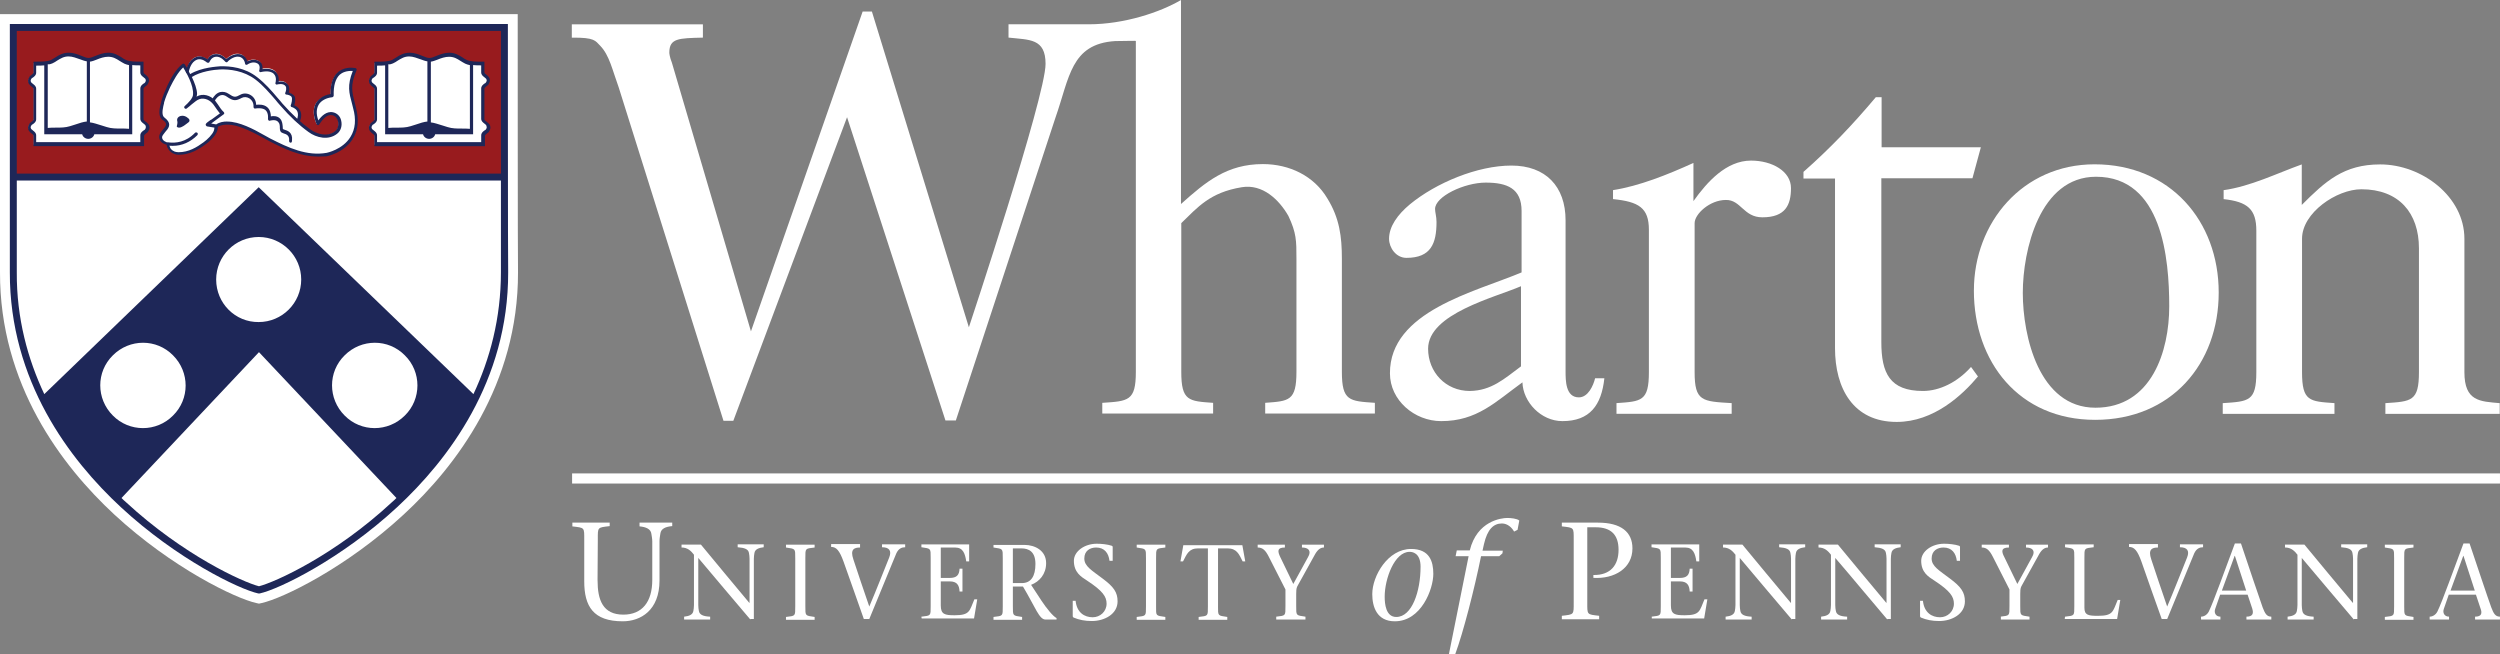 <?xml version="1.0" encoding="UTF-8"?>
<svg id="Layer_2" data-name="Layer 2" xmlns="http://www.w3.org/2000/svg" viewBox="0 0 1016.82 266">
  <rect x="0" y="0" width="1016.82" height="266" fill="#808080" stroke="none"/>
  <defs>
    <style>
      .cls-1 {
        fill: #fff;
      }

      .cls-2 {
        fill: #1e2758;
      }

      .cls-3 {
        fill: #981b1e;
      }
    </style>
  </defs>
  <g id="Layer_1-2" data-name="Layer 1">
    <g>
      <path class="cls-1" d="m210.56,5.76H0v104.99c-.12,45.67,25.18,78.75,46.49,98.52,23.42,21.65,49.2,34.12,57.79,36.01l1.06.24,1.06-.24c8.59-1.88,34.37-14.36,57.79-36.01,21.31-19.66,46.61-52.85,46.5-98.52-.12-1.3-.12-104.99-.12-104.99"/>
      <path class="cls-3" d="m197.61,49.78h0c.36.24.59.47.82.82s.36.82.36,1.17c0,.47-.12.82-.36,1.18-.24.35-.59.59-.82.82-.47.35-.94.7-.94,1.3v3.76h-44.26v-3.76c0-.6-.46-.95-.94-1.3-.35-.24-.59-.47-.82-.82-.24-.36-.35-.82-.35-1.18,0-.46.11-.82.35-1.17.24-.35.59-.59.82-.82.47-.35.94-.7.94-1.3v-12.35c0-.6-.46-.95-.94-1.3-.35-.24-.59-.47-.82-.82-.24-.35-.35-.82-.35-1.17,0-.47.11-.83.35-1.18.24-.35.59-.59.82-.82.47-.35.94-.7.94-1.3v-3.88h.6c2.58,0,4.82,0,6.47-.71.59-.23,1.29-.7,1.88-1.05,1.3-.82,2.93-1.77,5.18-1.77,1.87,0,3.53.71,5.05,1.3,1.06.47,2.12.82,2.83.82h.35c.71,0,1.77-.35,2.82-.82,1.53-.59,3.18-1.3,5.06-1.3,2.23,0,3.88.95,5.18,1.77.59.35,1.17.82,1.88,1.05,1.53.71,3.88.71,6.47.71h.59v3.77c0,.59.47.94.94,1.3.25.23.6.46.83.82.24.35.35.82.35,1.17,0,.47-.11.82-.35,1.17-.24.36-.59.6-.83.83-.46.35-.94.7-.94,1.29v12.24c-.11.71.35,1.06.82,1.53m-54.14,6.35c-3.42,5.41-10.01,6.83-10.24,6.83-1.3.23-2.59.35-4,.35-6.83,0-13.18-2.94-19.65-6.36-.71-.35-1.53-.82-2.36-1.29-4.12-2.23-9.88-5.41-14.71-5.41-1.42,0-2.71.24-4,.94l-.24.12v.24c0,.59-.11,1.29-.35,1.76-.83,2.12-3.29,4.24-4.59,5.18-2.83,2.01-6.36,4.12-10.59,4.12-.71,0-1.3-.11-1.77-.23-.82-.24-1.41-.71-1.88-1.42-.24-.35-.46-.7-.59-1.06-.11-.35-.24-.59-.24-.94v-.24l-.23-.11c-1.66-.47-2.72-1.66-2.72-2.94,0-1.06.71-1.88,1.42-2.71,1.17-1.3,2.11-2.47.46-4-.11-.11-.35-.24-.46-.35-.24-.12-.47-.36-.59-.59-1.42-1.53-.6-4.59-.12-6.47v-.24c.59-2.01,1.3-4.12,2.47-6.36,1.53-3.06,3.42-6.59,6-8.71,0,0,.12-.11.24,0q.12,0,.12.12c0,.11.35.46.7,1.17l.47.71.24-.82c.7-2.24,1.88-3.65,3.53-4.24,1.76-.59,3.41.24,4.24.82l.35.24.24-.35c.46-.82,1.52-1.88,3.17-2.01,1.77-.11,3.29,1.18,4,1.88l.24.24.24-.24c.82-.7,2.82-2.23,4.94-1.88,2,.24,2.71,2.01,2.94,2.71l.11.47.47-.24c.94-.47,2.71-1.06,4.47,0,1.06.71,1.18,1.88,1.18,2.71v.47l.47-.12c1.29-.24,3.64-.35,5.05,1.06,1.06,1.18,1.17,2.59,1.06,3.65l-.11.46.47-.11c1.17-.11,2.58,0,3.41,1.3.59.82.35,2.12.12,2.71v.7l.35.12c.7.11,1.76.59,2.12,1.52.23.71.11,1.88-.24,3.18l-.12.35.36.12c.59.24,1.65.82,2.12,1.88.59,1.06.46,2.47-.12,4l-.11.24.24.23c1.41,1.3,2.93,2.47,4.34,3.53,2.94,2.12,7.53,3.29,10.59.71,1.18-.95,1.66-2.71,1.3-4.35-.35-1.41-1.3-2.47-2.71-2.83-2.35-.46-4.23,1.77-5.76,4,0,.12-.12.12-.24.12s-.11-.12-.24-.12c-1.41-3.29-1.41-6.12-.24-8.24,1.06-1.77,3.18-3.06,5.65-3.42h.36v-.35c0-4,.94-6.83,2.82-8.6,1.17-1.06,3.29-2.23,6.82-1.76q.12,0,.12.11v.24c-2.59,6.36-2.01,8.71-.6,13.89.12.47.24.95.36,1.41,1.88,4.83,1.52,9.07-.59,12.48m-84.51-6.35h0c.35.24.59.47.82.82.24.35.35.82.35,1.17,0,.47-.11.82-.35,1.18-.24.35-.59.59-.82.82-.47.35-.94.7-.94,1.3v3.76H13.76v-3.76c0-.6-.46-.95-.94-1.3-.36-.24-.59-.47-.82-.82-.24-.36-.36-.82-.36-1.18,0-.46.12-.82.36-1.17.24-.35.59-.59.82-.82.47-.35.94-.7.94-1.3v-12.35c0-.6-.46-.95-.94-1.3-.36-.24-.59-.47-.82-.82-.24-.35-.36-.82-.36-1.17,0-.47.12-.83.36-1.18.24-.35.59-.59.82-.82.47-.35.94-.7.94-1.3v-3.88h.59c2.59,0,4.83,0,6.47-.71.6-.23,1.3-.7,1.88-1.05,1.3-.82,2.94-1.77,5.18-1.77,1.88,0,3.54.71,5.06,1.3,1.06.47,2.12.82,2.82.82h.36c.7,0,1.76-.35,2.82-.82,1.53-.59,3.18-1.3,5.06-1.3,2.23,0,3.88.95,5.18,1.77.59.35,1.17.82,1.88,1.05,1.53.71,3.88.71,6.47.71h.59v3.77c0,.59.47.94.94,1.3.24.23.59.46.82.82.24.35.36.82.36,1.17,0,.47-.12.82-.36,1.17-.24.36-.59.6-.82.83-.46.35-.94.7-.94,1.29v12.24c-.11.71.35,1.06.82,1.53M5.29,11.29s.24,60.97,0,60.73h199.98V11.29H5.29Z"/>
      <path class="cls-2" d="m74.15,47.08c.71,0,1.42.24,2.01.71.23.24.46.35.59.46.46.47.46,1.18-.12,1.53-.46.35-1.05.82-1.41,1.06-.82.59-2.23,1.53-3.18.82-.46-.35.47-1.06,0-2.71-.11-1.3,1.18-1.88,2.12-1.88"/>
      <path class="cls-2" d="m74.5,27.42c-2.23,2.12-3.88,5.19-5.29,8.01-1.06,2.23-1.88,4.24-2.47,6.24v.24c-.36,1.41-1.18,4.47-.12,5.65.12.11.35.23.47.46.24.12.35.24.59.47,2.23,2.12.7,3.88-.47,5.18-.59.82-1.29,1.53-1.29,2.12,0,1.53,1.87,2.12,2.46,2.23.25.12.47.24.47.59,0,.47.12.82.24,1.18.12.35.24.59.47.82.35.46.94.82,1.52,1.06.47.11.95.24,1.53.24,4.13,0,7.42-2.01,10.13-4,1.65-1.18,3.64-3.18,4.23-4.71.11-.46.24-.82.24-1.29l-2.82-.47h-.12c-.35-.12-.47-.35-.59-.59-.11-.59.47-.95,1.41-1.65.36-.24.59-.47.95-.59,1.52-1.06,2.71-2.01,3.41-2.48-.82-.94-1.41-1.88-2-2.71-.47-.7-.82-1.17-1.17-1.52-1.42-1.53-3.89-2.47-6.01-1.18-.81.47-1.52,1.18-2.35,1.77-.59.59-1.3,1.06-2.01,1.65-.24.24-.59.11-.82-.11-.23-.24-.23-.6,0-.83.12-.11.24-.23.36-.35.94-.82,3.06-2.94,3.06-4.35.35-3.77-2.83-9.18-4-11.07m17.89,22.01c4.95,0,10.72,3.07,15.07,5.54.82.47,1.65.94,2.35,1.3,7.53,3.88,15.07,7.3,23.07,5.88,0,0,6.48-1.29,9.66-6.47,2-3.18,2.36-7.18,1.06-11.78-.11-.47-.24-.94-.35-1.41-1.3-4.83-2.12-7.65.24-13.66-2.71-.11-4.36.71-5.3,1.53-1.77,1.65-2.59,4.48-2.47,8.47,0,.36-.24.6-.59.71-2.47.24-4.59,1.41-5.54,3.06-.94,1.65-1.06,3.77-.11,6.36,1.17-1.65,3.29-3.89,6-3.29,1.65.35,2.94,1.65,3.29,3.41.47,2.01-.11,4.12-1.65,5.3-3.53,2.82-8.47,1.65-11.65-.71-3.77-2.71-7.53-6.24-11.42-10.71-.7-.83-1.41-1.53-2-2.36-2.47-2.83-5.06-5.89-8.12-8.24-4.83-3.65-10.48-4.24-14.36-4.13-2.71.12-8.01.82-11.54,3.07,1.06,2.23,2.12,4.94,2.12,6.94,0,.36-.11.71-.24,1.06,2.59-1.53,5.65-.47,7.42,1.41.35.47.82,1.06,1.29,1.77.71,1.06,1.42,2.23,2.36,3.06.11.12.24.36.24.47,0,.24-.12.35-.24.47,0,0-1.65,1.17-4,2.93-.35.24-.59.47-.94.71l-.12.12,2.01.35c1.41-.95,2.94-1.18,4.47-1.18m36.84,14.25c-6.95,0-13.3-2.94-19.89-6.35-.71-.36-1.53-.83-2.36-1.3-5.3-2.83-13.19-7.18-18.36-4.48,0,.71-.11,1.3-.35,1.88-.82,2.12-3.42,4.48-4.7,5.3-2.83,2.12-6.47,4.23-10.83,4.23-.71,0-1.3-.11-1.88-.35-.82-.24-1.53-.82-2.12-1.53-.24-.35-.47-.7-.7-1.17-.12-.35-.25-.7-.25-1.06-1.87-.35-3.06-1.65-3.06-3.17,0-1.18.82-2.12,1.53-2.94,1.3-1.53,1.77-2.24.59-3.42-.11-.11-.24-.24-.47-.35-.24-.12-.46-.35-.7-.59-1.53-1.65-.71-4.83-.12-6.83v-.23c.59-2.01,1.41-4.13,2.48-6.47,1.52-3.18,3.41-6.6,6.12-8.83.11-.11.35-.11.47-.11.24,0,.35.11.46.23.12.12,1.18,1.77,2.24,4,4.7-2.82,11.29-3.06,12.12-3.17,4.12-.12,10.13.46,15.18,4.47,3.18,2.47,5.76,5.41,8.24,8.36.7.7,1.3,1.53,2,2.35,3.89,4.36,7.53,7.77,11.3,10.48,2.82,2.01,7.18,3.18,10.12.71,1.06-.82,1.53-2.47,1.17-4-.35-1.3-1.17-2.23-2.35-2.47-2.12-.47-3.89,1.65-5.3,3.77-.11.24-.35.35-.59.24-.24,0-.47-.12-.47-.36-1.41-3.41-1.52-6.35-.24-8.59,1.18-1.88,3.3-3.29,5.89-3.65,0-4.12.95-7.06,2.94-8.82,1.17-1.06,3.42-2.36,7.18-1.77.24,0,.36.12.47.36.12.11.12.35,0,.59-2.59,6.24-1.88,8.47-.59,13.65.11.47.24.94.35,1.41,1.3,5.06.95,9.31-1.29,12.83-3.53,5.65-10.24,6.95-10.6,7.07-1.05,0-2.35.11-3.64.11"/>
      <path class="cls-2" d="m70.26,59.32c-.59,0-1.17,0-1.88-.11-.35,0-.59-.36-.59-.71s.35-.59.71-.59c2.93.35,7.06,0,10.82-3.89.24-.24.6-.24.95,0,.24.24.24.6,0,.95-2.83,2.82-6.24,4.35-10.01,4.35"/>
      <path class="cls-2" d="m121.23,49.78h-.24c-.36-.11-.47-.47-.36-.82.71-1.53.71-2.82.25-3.77-.71-1.3-2.24-1.65-2.24-1.65-.11,0-.35-.11-.35-.35-.11-.12-.11-.36,0-.47.24-.59.71-2.36.35-3.18-.24-.7-1.65-1.06-2.12-1.06-.23,0-.35-.11-.46-.24-.12-.11-.12-.35,0-.59.24-.46.59-1.88.11-2.58-.95-1.41-3.41-.71-3.41-.71-.24.12-.47,0-.59-.11-.12-.12-.25-.36-.12-.59,0,0,.71-2.24-.71-3.65-1.65-1.65-5.05-.71-5.18-.71-.24.12-.46,0-.59-.11-.11-.11-.24-.35-.11-.59,0-.12.59-1.88-.59-2.71-2.01-1.3-4.24.35-4.24.35-.12.12-.35.12-.59.12-.24-.12-.36-.24-.36-.47,0-.11-.35-2.47-2.47-2.82-2.35-.36-4.7,2-4.7,2.11-.12.12-.24.24-.47.12-.11,0-.35-.12-.46-.24,0,0-1.66-2.12-3.65-2-2.01.11-2.71,2.11-2.71,2.11-.11.24-.24.36-.47.36s-.35,0-.59-.12c0,0-2-1.88-4-1.17-2.47.94-3.17,3.99-3.41,5.06-.12.36-.36.47-.71.47-.35-.11-.46-.35-.46-.7.23-1.18,1.05-4.71,4.23-5.89,1.88-.71,3.65.24,4.59.94.47-.82,1.52-2.11,3.41-2.11,2.01-.12,3.53,1.29,4.24,2,.95-.82,3.06-2.23,5.3-2,1.87.23,2.94,1.76,3.29,2.93,1.06-.46,2.94-1.17,4.83,0,1.29.83,1.41,2.24,1.29,3.18,1.3-.24,3.89-.35,5.42,1.17,1.29,1.3,1.29,2.94,1.17,3.89,1.06-.12,2.82-.12,3.88,1.41.59.94.47,2.23.24,3.06.82.24,2,.71,2.47,1.77.36,1.06,0,2.58-.24,3.41.71.24,1.77.95,2.36,2.12.7,1.3.59,2.94-.24,4.83-.24-.11-.35,0-.59,0"/>
      <path class="cls-2" d="m118.17,58.02h0c-.35,0-.59-.35-.59-.71.24-2.23-1.06-2.7-2.24-3.06-.35-.11-.59-.24-.81-.35-.6-.35-.71-1.18-.71-1.88,0-.82,0-1.77-.71-2.47-1.06-1.18-3.29-.47-3.29-.47-.24.12-.47,0-.59-.11-.11-.12-.24-.36-.24-.6,0,0,.35-2.47-1.06-3.64-1.17-.94-3.41-.71-4.12-.59-.24,0-.36,0-.47-.12-.11-.11-.23-.35-.23-.46.11-1.53-.47-2.71-1.66-3.53-.94-.6-2.12-.71-3.06-.24-2.47,1.29-3.42,1.41-6.12-.47-.82-.59-1.65-.82-2.47-.59-.94.24-1.88,1.17-2.58,2.47-.12.24-.47.47-.82.24-.24-.12-.47-.47-.24-.82.82-1.65,2-2.83,3.41-3.18,1.18-.24,2.36,0,3.42.71,2.23,1.52,2.71,1.52,4.83.35,1.3-.71,2.93-.59,4.23.24,1.3.82,2.12,2.23,2.12,3.88,1.06-.11,3.07-.24,4.48.95,1.29,1.06,1.52,2.82,1.52,3.77.95-.24,2.71-.24,3.77.94.95,1.06.95,2.36,1.06,3.29,0,.36,0,.82.12.95.11,0,.35.11.59.23,1.17.36,3.42,1.06,3.06,4.36,0,.7-.24.94-.59.94"/>
      <path class="cls-2" d="m59.31,51.79c0,.24-.11.47-.24.7-.11.24-.35.47-.7.59-.6.47-1.3.95-1.3,2.01v2.71H14.71v-2.71c0-1.06-.71-1.53-1.3-2.01-.24-.23-.47-.35-.7-.59-.12-.23-.25-.46-.25-.7s.12-.47.25-.71c.11-.24.35-.47.7-.59.59-.47,1.3-.95,1.3-2v-12.36c0-1.06-.71-1.53-1.3-2-.24-.24-.47-.36-.7-.6-.12-.23-.25-.46-.25-.7s.12-.47.25-.71c.11-.24.35-.46.7-.59.59-.47,1.3-.94,1.3-2v-2.83h.11c1.06,0,2.23,0,3.18-.11v28.01h15.42c.24,1.06,1.3,1.88,2.47,1.88s2.23-.82,2.47-1.88h15.42v-28.13c1.06.12,2.12.12,3.18.12h.11v2.82c0,1.06.7,1.53,1.3,2.01.24.24.47.35.7.59.12.24.24.46.24.7s-.11.47-.24.71c-.11.24-.35.47-.7.59-.6.47-1.3.95-1.3,2.01v12.24c0,1.06.7,1.52,1.3,2,.24.24.47.35.7.59.24.36.24.59.24.95M21.3,25.78c.71-.35,1.41-.71,2-1.17,1.42-.83,2.59-1.66,4.59-1.66,1.66,0,3.29.71,4.71,1.18.94.35,1.88.7,2.71.82v24.48h-.12c-1.17.11-2.82.59-4.83,1.3-.59.24-1.29.35-1.88.59-1.87.59-3.76.59-5.64.59-1.18,0-2.36,0-3.42.12v-25.9c.71.12,1.3-.11,1.88-.35m18.01-1.53c1.41-.59,3.06-1.17,4.7-1.17,2,0,3.29.82,4.59,1.65.59.35,1.29.82,2,1.17.59.24,1.17.47,1.88.59v25.9c-1.06-.11-2.23-.11-3.42-.11-1.88,0-3.76,0-5.64-.6-.59-.24-1.3-.35-1.88-.59-1.88-.59-3.65-1.17-4.83-1.3h-.12v-24.72c.95-.11,1.77-.46,2.72-.82m19.89,25.19c-.47-.35-.82-.59-.82-1.06v-12.24c0-.35.24-.59.82-1.06.35-.24.7-.47.95-.94.23-.47.46-.95.46-1.42s-.12-1.05-.46-1.41c-.25-.35-.6-.7-.95-.94-.47-.36-.82-.59-.82-1.06v-4.24h-.94c-2.24,0-4.71,0-6.25-.7-.59-.24-1.17-.6-1.76-1.06-1.41-.82-2.94-1.88-5.41-1.88-1.88,0-3.65.7-5.18,1.3-1.06.46-2,.82-2.71.82h-.24c-.71,0-1.65-.36-2.71-.82-1.53-.6-3.29-1.3-5.18-1.3-2.36,0-4,.94-5.41,1.88-.59.35-1.17.7-1.76,1.06-1.53.7-4,.7-6.25.7h-.94v4.35c0,.36-.24.59-.82,1.06-.36.24-.71.47-.95.95-.23.46-.46.94-.46,1.41s.11,1.06.46,1.41c.24.35.59.71.95.94.47.36.82.6.82,1.06v12.25c0,.35-.24.59-.82,1.05-.36.24-.71.47-.95.95-.23.47-.46.94-.46,1.41s.11,1.06.46,1.41c.24.36.59.71.95.95.47.35.82.59.82,1.06v4.12h44.96v-4.12c0-.35.24-.59.82-1.06.35-.24.71-.47.94-.95.24-.46.47-.94.47-1.41s-.11-1.06-.47-1.41c-.47-.59-.82-.82-1.17-1.06"/>
      <path class="cls-2" d="m197.97,51.79c0,.24-.12.47-.25.7-.11.24-.35.47-.7.59-.59.47-1.3.95-1.3,2.01v2.71h-42.37v-2.71c0-1.06-.7-1.53-1.3-2.01-.24-.23-.47-.35-.7-.59-.12-.23-.24-.46-.24-.7s.11-.47.24-.71c.11-.24.35-.47.7-.59.6-.47,1.3-.95,1.3-2v-12.36c0-1.06-.7-1.53-1.3-2-.24-.24-.47-.36-.7-.6-.12-.23-.24-.46-.24-.7s.11-.47.24-.71c.11-.24.35-.46.7-.59.6-.47,1.3-.94,1.3-2v-2.83h.11c1.06,0,2.23,0,3.18-.11v28.01h15.42c.24,1.06,1.3,1.88,2.47,1.88s2.23-.82,2.47-1.88h15.42v-28.13c1.06.12,2.12.12,3.18.12h.11v2.82c0,1.06.71,1.53,1.3,2.01.24.24.47.35.7.59.12.24.25.46.25.7s-.12.47-.25.71c-.11.24-.35.47-.7.59-.59.47-1.3.95-1.3,2.01v12.24c0,1.06.71,1.52,1.3,2,.24.24.47.35.7.59.12.36.25.59.25.95m-38.14-26.01c.71-.35,1.41-.71,2-1.17,1.42-.83,2.59-1.66,4.59-1.66,1.65,0,3.29.71,4.7,1.18.95.35,1.88.7,2.72.82v24.48h-.12c-1.17.11-2.82.59-4.83,1.3-.59.24-1.3.35-1.88.59-1.88.59-3.76.59-5.64.59-1.18,0-2.36,0-3.42.12v-25.9c.71.12,1.3-.11,1.88-.35m18.13-1.53c1.41-.59,3.06-1.17,4.7-1.17,2.01,0,3.29.82,4.59,1.65.59.35,1.3.82,2.01,1.17.59.24,1.17.47,1.87.59v25.9c-1.06-.11-2.23-.11-3.41-.11-1.88,0-3.77,0-5.65-.6-.59-.24-1.3-.35-1.88-.59-1.88-.59-3.64-1.17-4.83-1.3h-.11v-24.72c.82-.11,1.76-.46,2.71-.82m19.89,25.19c-.47-.35-.82-.59-.82-1.06v-12.24c0-.35.24-.59.82-1.06.35-.24.71-.47.95-.94.23-.47.46-.95.46-1.42s-.11-1.05-.46-1.41c-.24-.35-.6-.7-.95-.94-.47-.36-.82-.59-.82-1.06v-4.24h-.94c-2.24,0-4.71,0-6.24-.7-.59-.24-1.18-.6-1.77-1.06-1.41-.82-2.94-1.88-5.41-1.88-1.88,0-3.65.7-5.18,1.3-1.06.46-2,.82-2.71.82h-.24c-.7,0-1.65-.36-2.71-.82-1.53-.6-3.29-1.3-5.18-1.3-2.36,0-4,.94-5.41,1.88-.59.35-1.17.7-1.76,1.06-1.53.7-4,.7-6.24.7h-.95v4.35c0,.36-.24.59-.82,1.06-.35.24-.71.47-.94.95-.24.46-.47.94-.47,1.41s.11,1.06.47,1.41c.23.35.59.71.94.94.47.36.82.6.82,1.06v12.25c0,.35-.24.59-.82,1.05-.35.24-.71.47-.94.95-.24.47-.47.94-.47,1.41s.11,1.06.47,1.41c.23.36.59.71.94.95.47.35.82.59.82,1.06v4.12h44.96v-4.12c0-.35.24-.59.82-1.06.35-.24.71-.47.94-.95.24-.46.47-.94.47-1.41s-.11-1.06-.47-1.41c-.46-.59-.94-.82-1.17-1.06"/>
      <path class="cls-2" d="m192.56,160.3l-87.34-84.15L18.01,160.3c-6.71-14.24-11.3-30.84-11.18-49.55v-37.31h196.91v37.31c0,18.71-4.48,35.32-11.18,49.55m-27.9,8.71c-6.83,6.82-17.78,6.82-24.49,0-6.83-6.83-6.83-17.77,0-24.48,6.83-6.83,17.78-6.83,24.49,0,6.83,6.71,6.83,17.77,0,24.48m-76.74-55.32c0-9.53,7.76-17.3,17.29-17.3s17.3,7.77,17.3,17.3-7.76,17.3-17.3,17.3c-9.53.11-17.29-7.65-17.29-17.3m71.55,90.51c-23.42,21.77-47.66,32.6-54.14,34.25-6.47-1.65-30.72-12.59-54.15-34.25-.59-.47-1.17-1.06-1.76-1.65l55.91-59.32,55.91,59.32c-.59.59-1.17,1.17-1.77,1.65m-113.57-35.19c-6.83-6.83-6.83-17.77,0-24.48,6.83-6.83,17.77-6.83,24.48,0,6.83,6.82,6.83,17.77,0,24.48-6.71,6.82-17.77,6.82-24.48,0m157.84-98.4H6.83V12.59h196.91v58.03Zm2.82-60.85H4v100.98c-.11,44.26,24.48,76.39,45.2,95.58,22.6,20.95,47.9,33.31,55.91,35.07h.47c8-1.76,33.3-14.12,55.91-35.07,20.71-19.19,45.31-51.32,45.2-95.58-.12-1.29-.12-100.98-.12-100.98"/>
      <g>
        <rect class="cls-1" x="232.69" y="192.55" width="784.12" height="4.12"/>
        <g>
          <path class="cls-1" d="m243.05,236.1c0,7.89,2.12,13.89,10.48,13.89,7.65,0,11.77-5.18,11.77-14.12v-15.66c0-1.17-.24-2.11-.36-3.06-.23-2-2.22-2.82-4.82-3.06v-1.53h13.3v1.42c-2.71.23-4.59,1.05-4.83,3.06-.12.94-.35,1.88-.35,3.06v16.01c0,12.13-7.65,16.59-14.95,16.59-12.01,0-15.66-6.12-15.66-16.24v-16.83c0-5.18.24-4.94-4.83-5.53v-1.53h15.18v1.42c-5.06.59-4.83.35-4.83,5.53l-.11,16.59Z"/>
          <path class="cls-1" d="m305.2,251.99c-6.95-8.12-14.12-16.72-21.19-25.07v19.18c0,.95.11,1.65.24,2.36.24,1.53,1.65,2.23,4.59,2.36v1.17h-10.59v-1.17c2.11-.24,3.52-.82,3.77-2.36.11-.71.23-1.41.23-2.36v-20.48c-1.17-1.53-2.58-2.94-5.05-2.94v-1.17h7.89c6.47,7.89,13.18,15.88,19.65,23.66h.12v-17.89c0-.95-.12-1.65-.24-2.36-.24-1.52-1.65-2.12-4.59-2.35v-1.18h10.59v1.18c-2,.23-3.53.82-3.77,2.35-.11.71-.24,1.41-.24,2.36v24.48h-1.41v.24Z"/>
          <path class="cls-1" d="m327.56,246.58c0,4-.12,3.77,3.77,4.35v1.17h-11.65v-1.17c3.88-.47,3.77-.24,3.77-4.35v-19.54c0-4,.11-3.77-3.77-4.35v-1.17h11.65v1.17c-3.89.47-3.77.24-3.77,4.35v19.54Z"/>
          <path class="cls-1" d="m349.8,222.69c-2.36,0-4.12.71-2.71,4.83,1.65,5.18,4.24,12.59,6.47,19.18,2.83-6.59,5.41-13.29,8.12-20,1.06-2.71,0-4.12-2.94-4.12v-1.18h9.42v1.18c-1.3,0-2.71.46-3.64,2.58-3.65,8.95-7.3,17.78-10.95,26.6h-2.23c-2.59-7.53-5.65-15.88-8.24-23.31-1.66-4.59-2.95-6-5.06-6v-1.17h11.77v1.41Z"/>
          <path class="cls-1" d="m374.76,250.82c3.88-.47,3.77-.24,3.77-4.35v-19.54c0-4,.11-3.77-3.77-4.35v-1.17h19.42v6.94h-1.18c-.47-3.18-1.29-5.65-4.47-5.65h-5.89v12.36h3.65c2.71,0,3.88-1.06,3.99-3.77h1.18v9.3h-1.18c-.11-2.58-1.06-4.12-3.99-4.12h-3.65v9.77c0,3.65,1.65,4,5.65,4,6.24,0,6-1.77,8.01-6.47h1.17l-1.3,7.77h-21.3l-.12-.71Z"/>
          <path class="cls-1" d="m404.07,221.63h12.59c4.35,0,8.83,2.35,8.83,7.41,0,4.48-2.71,7.53-6.12,8.83l4.24,6.47c2.11,3.17,4.59,6.23,6.12,7.06v.59h-4.47c-2.59,0-4-4.71-9.18-13.42h-4.12v8.01c0,3.99-.12,3.77,3.76,4.35v1.17h-11.64v-1.17c3.88-.47,3.77-.24,3.77-4.35v-19.54c0-4,.11-3.77-3.77-4.35v-1.06Zm7.89,15.53h3.64c3.77,0,5.54-2.82,5.54-7.77s-2.59-6.35-5.77-6.35h-3.41v14.12Z"/>
          <path class="cls-1" d="m451.26,228.1c-.35-3.06-2.01-5.41-5.41-5.41-2.47,0-4.83,1.3-4.83,4.47s3.06,4.83,7.41,8.13c4.59,3.41,6.12,5.64,6.12,9.3,0,5.18-5.3,8-10.48,8-2.82,0-5.17-.47-7.41-1.41-.11-.11-.35-.24-.35-.59v-6.24h1.17c.47,4.83,3.64,6.71,6.94,6.71,3.07,0,5.66-2.36,5.66-5.54,0-2.82-1.53-5.18-8.01-9.42-2.36-1.52-5.29-3.29-5.29-8,0-3.88,4.34-6.95,9.3-6.95,1.88,0,4.35.24,6.12.83.24.11.36.23.36.46v5.65h-1.3Z"/>
          <path class="cls-1" d="m470.21,246.58c0,4-.24,3.77,3.77,4.35v1.17h-11.65v-1.17c3.88-.47,3.77-.24,3.77-4.35v-19.54c0-4,.11-3.77-3.77-4.35v-1.17h11.65v1.17c-3.88.47-3.77.24-3.77,4.35v19.54Z"/>
          <path class="cls-1" d="m495.4,246.58c0,4-.11,3.77,3.77,4.35v1.17h-11.65v-1.17c3.88-.47,3.77-.24,3.77-4.35v-23.54h-4c-3.77,0-4.59,2.36-6.12,5.3h-1.05l1.17-6.6h24.01l1.18,6.6h-1.06c-1.41-2.83-2.36-5.3-6.12-5.3h-3.89v23.54Z"/>
          <path class="cls-1" d="m519.06,250.82c3.88-.47,3.77-.24,3.77-4.35v-6.71l-6.71-13.18c-1.41-2.83-2.58-3.89-4.59-3.89v-1.17h11.07v1.17c-3.29,0-2.94,1.65-1.88,3.89l5.3,10.94,6-10.94c1.52-2.59.11-3.89-2.48-3.89v-1.17h8.95v1.17c-1.17,0-2.35.59-3.53,2.59l-7.3,13.18c-.46.82-.46,2.12-.46,3.18v4.83c0,4-.12,3.77,3.77,4.35v1.17h-11.89v-1.17Z"/>
          <path class="cls-1" d="m558.14,241.64c0-7.42,6.35-18.36,15.77-18.36,7.53,0,9.06,5.06,9.06,10.12,0,6.24-4.94,19.3-15.66,19.3-7.3,0-9.17-5.88-9.17-11.06m19.65-11.07c0-5.89-3.53-6.12-4.48-6.12-6.12,0-10.12,10.95-10.12,18.25,0,2.94.47,8.24,4.71,8.24,6.47,0,9.88-10.59,9.88-20.36"/>
          <path class="cls-1" d="m611.1,225.04l-1.3,1.17h-7.41c-2.71,13.42-7.3,31.19-10.48,39.79h-2.58l8-39.79h-5.29l.47-2.35h5.29c2.94-12,12.84-13.19,15.31-13.19,1.29,0,3.99.24,4.83,1.06l-.71,3.77-1.41.71c-.83-1.53-2.59-3.3-4.94-3.3-3.42,0-5.9,2.36-7.3,8.36l-.6,2.71h8.24l-.12,1.06Z"/>
          <path class="cls-1" d="m645.59,244.93c0,5.18-.24,4.94,4.83,5.53v1.42h-15.18v-1.42c5.06-.59,4.83-.35,4.83-5.53v-25.3c0-5.18.24-4.95-4.83-5.54v-1.52h14.71c9.3,0,14.01,3.77,14.01,10.47,0,8.12-7.3,12.48-15.89,12v-1.17c7.06.12,10.24-4.12,10.24-10.24s-3.06-9.17-9.3-9.17h-3.42v30.48Z"/>
          <path class="cls-1" d="m671.72,250.82c3.88-.47,3.77-.24,3.77-4.35v-19.54c0-4,.11-3.77-3.77-4.35v-1.17h19.41v6.94h-1.17c-.47-3.18-1.29-5.65-4.47-5.65h-5.89v12.36h3.64c2.72,0,3.89-1.06,4-3.77h1.17v9.3h-1.17c-.11-2.58-1.05-4.12-4-4.12h-3.64v9.77c0,3.65,1.65,4,5.65,4,6.24,0,6-1.77,8-6.47h1.18l-1.3,7.77h-21.31v-.71h-.11Z"/>
          <path class="cls-1" d="m728.8,251.99c-6.95-8.12-14.12-16.72-21.19-25.07v19.18c0,.95.11,1.65.24,2.36.23,1.53,1.65,2.23,4.59,2.36v1.17h-10.59v-1.17c2.12-.24,3.52-.82,3.77-2.36.11-.71.24-1.41.24-2.36v-20.48c-1.18-1.53-2.59-2.94-5.06-2.94v-1.17h7.89c6.47,7.89,13.18,15.88,19.65,23.66h.12v-17.89c0-.95-.12-1.65-.24-2.36-.24-1.52-1.66-2.12-4.59-2.35v-1.18h10.59v1.18c-2,.23-3.53.82-3.77,2.35-.11.71-.24,1.41-.24,2.36v24.48h-1.41v.24Z"/>
          <path class="cls-1" d="m767.64,251.99c-6.95-8.12-14-16.72-21.19-25.07v19.18c0,.95.11,1.65.24,2.36.24,1.53,1.65,2.23,4.59,2.36v1.17h-10.59v-1.17c2.12-.24,3.53-.82,3.77-2.36.11-.71.24-1.41.24-2.36v-20.48c-1.18-1.53-2.59-2.94-5.06-2.94v-1.17h7.89c6.47,7.89,13.18,15.88,19.66,23.66h.11v-17.89c0-.95-.11-1.65-.24-2.36-.24-1.52-1.65-2.12-4.59-2.35v-1.18h10.59v1.18c-2,.23-3.53.82-3.76,2.35-.12.71-.24,1.41-.24,2.36v24.48h-1.42v.24Z"/>
          <path class="cls-1" d="m795.89,228.1c-.35-3.06-2.01-5.41-5.41-5.41-2.47,0-4.83,1.3-4.83,4.47s3.06,4.83,7.41,8.13c4.59,3.41,6.12,5.64,6.12,9.3,0,5.18-5.3,8-10.48,8-2.82,0-5.17-.47-7.41-1.41-.11-.11-.35-.24-.35-.59v-6.24h1.17c.47,4.83,3.64,6.71,6.95,6.71,3.06,0,5.65-2.36,5.65-5.54,0-2.82-1.53-5.18-8.01-9.42-2.36-1.52-5.29-3.29-5.29-8,0-3.88,4.34-6.95,9.3-6.95,1.88,0,4.35.24,6.12.83.24.11.36.23.36.46v5.65h-1.3Z"/>
          <path class="cls-1" d="m813.55,250.82c3.88-.47,3.76-.24,3.76-4.35v-6.71l-6.7-13.18c-1.42-2.83-2.59-3.89-4.59-3.89v-1.17h11.07v1.17c-3.29,0-3.07,1.65-1.88,3.89l5.3,10.94,5.99-10.94c1.53-2.59.12-3.89-2.47-3.89v-1.17h8.95v1.17c-1.17,0-2.35.59-3.53,2.59l-7.3,13.18c-.46.82-.46,2.12-.46,3.18v4.83c0,4-.12,3.77,3.77,4.35v1.17h-11.65v-1.17h-.24Z"/>
          <path class="cls-1" d="m839.91,250.82c3.88-.47,3.77-.24,3.77-4.35v-19.54c0-4,.11-3.77-3.77-4.35v-1.17h11.65v1.17c-3.88.47-3.77.24-3.77,4.35v20.25c0,3.06,1.65,3.29,5.54,3.29,6.23,0,6-1.77,8-6.47h1.06l-1.3,7.77h-21.3l.11-.95Z"/>
          <path class="cls-1" d="m877.69,222.69c-2.36,0-4.12.71-2.71,4.83,1.66,5.18,4.24,12.59,6.47,19.18,2.83-6.59,5.41-13.29,8.12-20,1.06-2.71,0-4.12-2.93-4.12v-1.18h9.41v1.18c-1.3,0-2.71.46-3.64,2.58-3.65,8.95-7.3,17.78-10.95,26.6h-2.23c-2.71-7.53-5.65-15.88-8.24-23.31-1.65-4.59-2.95-6-5.06-6v-1.17h11.77v1.41Z"/>
          <path class="cls-1" d="m903,241.87l-2.01,5.76c-.59,1.65.24,3.18,2.12,3.18v1.17h-7.89v-1.17c1.17,0,2.47-.7,3.18-2.12,1.88-3.77,6.94-18,10.59-27.66h2.47c2.94,8.71,7.41,22.13,8.82,26.01.95,2.47,1.65,3.77,3.53,3.77v1.17h-10.12v-1.17c2.71,0,2.94-1.41,2.36-3.29l-1.88-5.65h-11.18Zm10.59-1.65l-4.59-14.12h-.12l-5.18,14.12h9.89Z"/>
          <path class="cls-1" d="m957.38,251.99c-6.95-8.12-14.13-16.72-21.19-25.07v19.18c0,.95.12,1.65.24,2.36.24,1.53,1.66,2.23,4.59,2.36v1.17h-10.59v-1.17c2.12-.24,3.53-.82,3.77-2.36.12-.71.24-1.41.24-2.36v-20.48c-1.17-1.53-2.59-2.94-5.06-2.94v-1.17h7.89c6.47,7.89,13.19,15.88,19.66,23.66h.12v-17.89c0-.95-.12-1.65-.24-2.36-.25-1.52-1.65-2.12-4.59-2.35v-1.18h10.59v1.18c-2.01.23-3.53.82-3.77,2.35-.11.71-.24,1.41-.24,2.36v24.48h-1.41v.24Z"/>
          <path class="cls-1" d="m977.86,246.58c0,4-.12,3.77,3.77,4.35v1.17h-11.65v-1.17c3.88-.47,3.77-.24,3.77-4.35v-19.54c0-4,.11-3.77-3.77-4.35v-1.17h11.65v1.17c-3.89.47-3.77.24-3.77,4.35v19.54Z"/>
          <path class="cls-1" d="m995.98,241.87l-2,5.76c-.59,1.65.24,3.18,2.12,3.18v1.17h-7.89v-1.17c1.17,0,2.47-.7,3.17-2.12,1.88-3.77,6.95-18,10.59-27.66h2.47c2.94,8.71,7.41,22.13,8.83,26.01.94,2.47,1.65,3.77,3.53,3.77v1.17h-10.12v-1.17c2.71,0,2.93-1.41,2.23-3.29l-1.88-5.65h-11.07Zm10.59-1.65l-4.59-14.12h-.11l-5.18,14.12h9.88Z"/>
        </g>
        <g>
          <path class="cls-1" d="m618.63,149.01v-32.6c-10.59,4.59-37.78,11.18-37.78,25.43,0,9.41,7.06,17.18,16.95,17.18,8.82-.12,14-4.94,20.83-10.01m.24-38.25v-24.95c0-9.18-5.88-11.54-14.59-11.54s-20.6,5.65-20.6,10.72c0,1.41.59,3.06.59,5.29,0,8.71-2.23,14.6-12.24,14.6-4.24,0-7.06-4.12-7.06-7.76,0-5.06,3.53-9.89,8.47-14.01,10.59-8.71,27.42-15.77,41.31-15.77s22.01,8.47,22.01,22.25v61.32c0,3.88,0,10.71,5.41,10.71,3.77,0,5.89-4.82,6.6-7.76h3.77c-1.18,10.94-5.89,17.42-17.07,17.42-8.72,0-16.01-7.77-16.25-15.77-11.06,8-18.48,15.77-33.06,15.77-10.84,0-20.83-8.47-20.83-19.42-.11-25.3,34.6-33.07,53.55-41.07"/>
          <path class="cls-1" d="m822.73,119.11c0,17.65,6.6,46.72,29.54,46.72s30.02-23.19,30.02-41.2c0-19.42-2.83-52.74-29.78-52.74-22.96,0-29.78,30.02-29.78,47.21m-19.89-.95c0-27.66,19.89-51.32,49.08-51.32,30.72,0,50.49,23.07,50.49,52.14s-19.3,51.79-50.26,51.79-49.32-23.54-49.32-52.61"/>
          <path class="cls-1" d="m232.57,15.3v-5.41h53.32v5.41c-9.89.24-13.66.24-13.66,6.12,0,.23.12,1.76,1.06,4.12l32.14,109.23L350.86,4.7h3.77l39.44,128.42s31.19-93.82,31.19-107.12c0-10.47-6.6-9.76-15.07-10.71v-5.41h32.72c14.36,0,29.07-4.94,37.43-9.88v82.98c10.12-9.07,18.71-16.24,33.31-16.24,10.83,0,20.83,4.83,26.24,14,4.94,8.01,5.89,15.54,5.89,24.49v46.01c0,11.89,3.06,11.89,13.42,12.6v4.35h-44.61v-4.35c9.65-.71,12.71-.71,12.71-12.6v-46.01c0-7.3,0-10.48-3.29-17.43-3.77-6.59-10.48-13.06-18.95-11.65-12.95,2.12-17.89,8.12-24.6,14.6v60.5c0,11.89,3.07,11.89,12.95,12.6v4.35h-45.08v-4.35c10.59-.71,13.65-.71,13.65-12.6V16.71c.24-.24-3.64,0-8.47,0-18.01,1.18-18.48,14.83-24.24,31.19l-40.5,123.12h-4.23l-40.02-123.35-46.26,123.48h-4l-42.61-135.59c-2.58-7.06-3.76-13.06-7.53-16.95-2.01-2-2.12-3.41-11.54-3.29"/>
          <path class="cls-1" d="m949.49,168.31v-4.35c-10.12-.71-13.19-.71-13.19-12.6v-54.26c0-10.59,14.12-20.12,24.13-20.12,15.31,0,23.42,9.66,23.42,24.02v50.37c0,11.89-3.06,11.89-13.65,12.6v4.35h46.5v-4.35c-8.01-.71-14.36-.71-14.36-12.6v-54.26c0-17.18-17.3-30.24-34.26-30.24-14.82,0-22.24,6.83-31.89,16.48v-16.48c-10.13,3.64-20.83,8.95-31.78,10.47v3.65c9.77,1.06,13.3,4.12,13.3,12.83v57.55c0,11.89-3.07,11.89-13.66,12.6v4.35h45.44Z"/>
          <path class="cls-1" d="m704.32,168.31v-4.35c-12-.71-15.07-.71-15.07-12.6v-60.61c0-3.65,6.12-9.42,12.71-9.42,6.12-.11,7.18,7.06,14.83,7.06,9.42,0,11.65-5.05,11.65-11.89s-7.66-11.18-16.24-11.18c-10.12,0-17.89,8.71-23.43,16.48v-15.53c-10.59,4.82-22.12,9.41-32.71,11.06v3.65c10.47,1.06,14.59,3.53,14.59,12.48v57.9c0,11.89-3.06,11.89-13.18,12.6v4.35h46.85Z"/>
          <path class="cls-1" d="m802.25,72.5l3.42-12.6h-40.37v-20.36h-2.36c-9.41,11.19-18.48,20.72-29.42,30.37v2.71h12.83v68.98c0,16.36,7.41,30.01,25.07,30.01,15.19,0,26.84-11.06,33.07-18.48l-2.82-3.88c-5.54,6.24-12.84,9.77-19.54,9.77-13.54,0-16.94-7.3-16.94-19.89v-66.62h37.07Z"/>
        </g>
      </g>
    </g>
  </g>
</svg>
